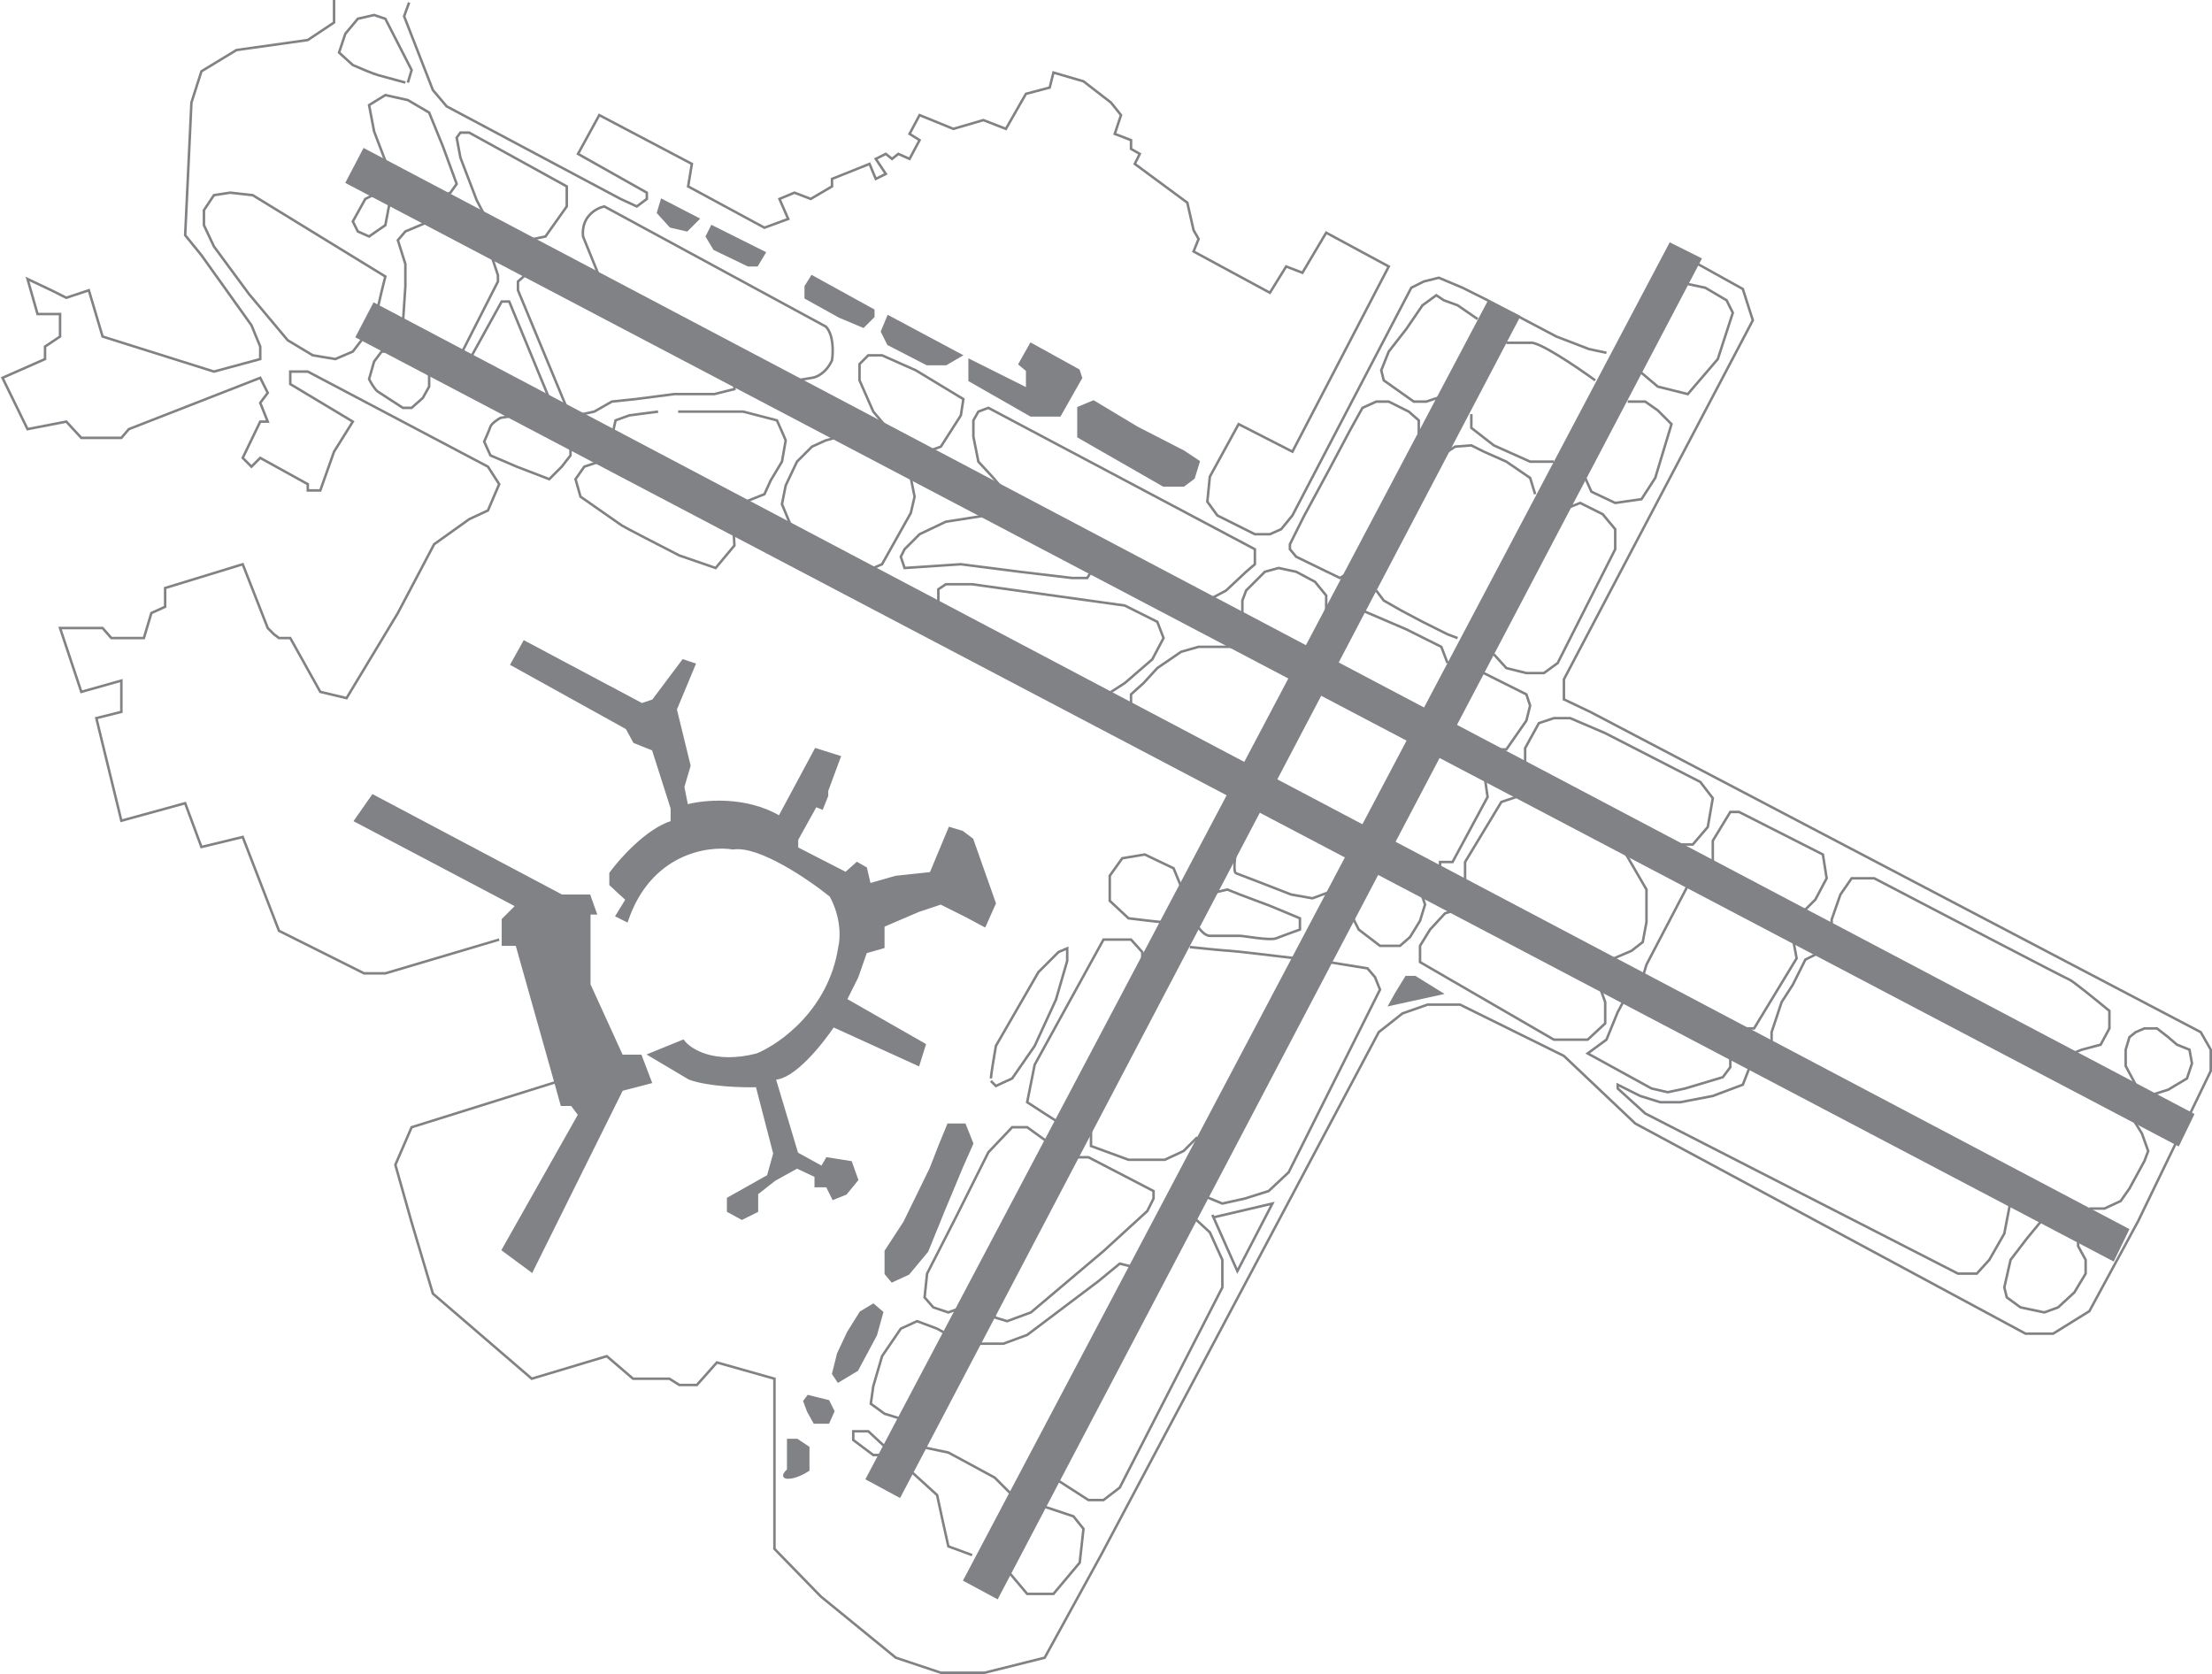 <svg xmlns="http://www.w3.org/2000/svg" width="884" height="669" fill="none" viewBox="0 0 884 669"><path fill="#818285" stroke="#818285" d="M679.5 103.5L667.5 97.5L385.5 631.5L398.5 638.5L679.5 103.5Z"/><path fill="#818285" stroke="#818285" d="M607 126.5L595 120.5L346.5 591L359.5 598L607 126.5Z"/><path fill="#818285" stroke="#818285" d="M844.499 503.5L850.356 491.429L149.5 121.5L142.655 134.583L844.499 503.5Z"/><path fill="#818285" stroke="#818285" d="M870.5 457.5L876.357 445.429L145.498 59.8L138.653 72.883L870.5 457.5Z"/><path fill="#818285" stroke="#818285" d="M224.5 441.5L222 432.5L206.5 377.5H201V367.5L206.5 362L142 328L149 318L224.5 358H235.5L238 365H235.5V372V393.5L248.5 422H256L260 432.5L248.5 435.5L212.5 508L201 499.5L231.5 445.5L228.5 441.5H224.5Z"/><path fill="#818285" stroke="#818285" d="M246.5 366L250.5 368C259.7 340.8 282.667 337.333 293 339C303.4 337.4 323.333 351 332 358C336.8 366.8 336.333 375.333 335.5 378.5C331.7 403.7 311.917 417.667 302.5 421.5C285.3 425.9 275.667 419.667 273 416L259.5 421.5L275.5 431C283.1 433.8 296.667 434.167 302.5 434L309.5 461L307 470L291 479V484L296.5 487L302.5 484V477L309.5 471.5L318.5 466.5L326 470V474H330.5L333 479L338 477L342.5 471.5L340 464.5L330.5 463L328.5 466.5L318.5 461L309.5 431C317.1 431 328.333 417 333 410L367 425.5L369.5 417.5L338 399.5L342.5 390.5L346 380.5L353 378.5V370L367 364L376 361L386 366L393.5 370L397.5 361L388.5 335.5L384.5 332.5L379.5 331L372 349L358 350.5L347.5 353.5L346 347L342.5 345L338 349L318.5 339V335.5L326 322L328.5 323L330.5 318V316L335.5 302.5L326 299.5L311.5 326.5C297.9 318.5 281.167 320.167 274.5 322L273 314.5L275.5 306L270 283.5L277.5 265.5L273 264L261 280L256.5 281.5L209.5 256.5L204.5 265.5L250.5 291L253.5 296.5L261 299.5L268.5 323V328.5C258.5 331.7 248 343.5 244 349V353.5L250.5 359.5L246.5 366Z"/><path stroke="#818285" d="M199.5 375.5L154 389H145.5L111.5 372L97 334.5L80.5 338.5L74 321L48.5 328L38.5 287L48.5 284.5V272L32.5 276.5L24 251H41L44.5 255H57.5L60.5 245L66 242.5V235L97 225.5L107 251L109.5 253.5L111.5 255H116L128 276.5L138.5 279L159 245L173.5 217.5L187.5 207.5L195 204L199.5 193.5L195 186.5L123 148.5H116V153.5L141 168.5L133.5 180.5L128 196H123V193.5L104 183L100.5 186.5L97 183L104 168.5H107L104 161L107 157L104 151L51.5 171.5L48.5 175H38.5H32.5L26.5 168.5L11 171.5L1 151L18 143.5V138.5L24 134.5V125.5H15L11 111.5L20.5 116L26.5 119L35.5 116L41 134.5L85.5 148.5L104 143.5V138.5L100.5 130L80.5 102L74 94L76.5 41L80.5 28.5L94.5 20L123 16L133.5 9V0"/><path stroke="#818285" d="M163.5 1L161.5 6.5L173 36L178.5 42.5L248 79.5L254.5 82.5L258.5 79.5V77L231 61.5L239.5 46L276.5 65.5L275 74.5L305.5 91L315 87.5L311.5 79.5L317.5 77L324 79.5L332.5 74.5V71.5L347.5 65.5L350 71.5L354 69.5L350 63.5L354 61.5L356.5 63.5L359 61.5L363.5 63.5L367.5 56L363.5 53.5L367.5 46L381 51.5L393 48L402 51.5L410 37.5L419.5 35L421 29L433 32.5L444 41L448 46L445.5 53.5L452 56V59.5L455.5 61.5L453.5 65.5L474.5 81L477 92L479 95.5L477 100.5L507.5 117L514 106.5L520.5 109L530 93L555 106.5L516.5 180.5L495 169.5L483.5 190.5L482.5 200.5L486.5 206L501.5 213.5H507.5L512 211.5L516.5 206L564 115L569 112.5L575 111L584.5 115L594.5 120L622 134.5L635 139.5L642 141"/><path stroke="#818285" d="M678.5 105.5L696.5 115.5L700.5 128L625 271.5V279.5L635.5 284.5L879.5 412.5L883.5 419.5V428L854.5 488L835 524L820.5 533H809.5L653.5 449L625 422L583.5 401.5H570.5L560.5 405L551 412.5L440 621.5L417.5 662.5L393.5 668.5H376L358 662.5L328 638L309.5 619V551L286.5 544.5L278.5 553.5H271.5L267.5 551H253L242.5 542L212.5 551L173 517L164.5 488.5L158 465.5L164.5 450.5L222 432.5"/><path fill="#818285" d="M465 194L431 174.5V163L437 160.5L454.5 171L473 180.5L479 184.5L477 191L473 194H465Z"/><path fill="#818285" d="M412 137.5L431 148L432 151L423.5 166H412L387.5 152V144L410.5 155.5V152V148L407.5 145.5L412 137.5Z"/><path fill="#818285" d="M355 126.5L384 142L378 145.5H370.5L355 137.5L352.5 132.5L355 126.5Z"/><path fill="#818285" d="M324.5 110.5L349 124V126.5L345 130.5L335.5 126.5L322 119V114.5L324.5 110.5Z"/><path fill="#818285" d="M284.5 90.5L305.5 101L302.5 106H299L285.5 99.5L282.5 94.5L284.5 90.5Z"/><path fill="#818285" d="M264.5 80L279 87.5L274.5 92L268 90.5L263 85L264.5 80Z"/><path stroke="#818285" d="M674.5 113.5L681.5 115L690 120L692.5 125L686.5 143.5L674.5 157.5L662.5 154.5L656 149M650.5 160.5H657.5L662.5 164L668 169.5L661.5 191L656 199.5L645.5 201L636 196.5L633.5 191M626.5 203L631.5 201L640.5 205.5L645.5 211.5V219.5L622.5 265L617 269H610L602 267L597 261.5M582.5 255L578.5 253.5L568.5 248.5L560 244L553 240L550 236M613.5 197.5L611.5 191L602 184.5L593 180.5L588 178L581.5 178.5L578.5 180.5M588 165.5V171L597 178L611.5 184.5H621M637.5 152C630.167 146.667 614.7 136.2 611.5 137H605.5H602M590.5 127.5L582.5 122L577 120L574 118L568.5 122L562 131.5L555 140.5L552 148L553 152L565 160.5H570L576 158.5M567 174.5V168L563 164.5L555 160.5H550L544.5 163L539.5 172L531 188L521 206.5L515.5 217.5V219.5L518 222.5L535.5 231L539.5 228.5M530 244.5V238L525.5 232.5L518 228.5L511 227L505.5 228.5L501.5 232.5L498 236L496.5 240V246M482.5 240L490 236L498 228.5L501.5 225.5V219.5L395 163L391 164.5L389 168V174.5L391 184.5L397 191L402.5 197.5M370.5 180.5L376 178.5L384 166L385 159.5L366 148L352.5 142H347L343.5 145.5V152L349 164.5L357.5 174.5M349 227L352.5 225.5L364 205L365.5 198.5L364 191M335.5 174.5L330 176L324.5 178.5L318.5 184.5L314 194L312.5 201.5L317.5 213.5M263 164.5L251.5 166L246 168L245 172.5M271 164.5H293.5H297L310.5 168L312.5 172.5L314 176L312.5 184.5L308 192L305.5 197.5L295.5 201.5M293.5 152V155.5L285.5 157.5H269.5L254 159.5L244.5 160.5L237.5 164.5L230.5 166M226.5 163L207 116V112.5L211 109M196 101L199 110V112.5L184 142M187.5 144L200.5 120.5H202H203.5L220 160.5M318.5 152L324.5 151C326.167 150.833 330.1 149.2 332.5 144C333 140.833 333.2 133.7 330 130.5L241.5 82.5C238.333 83.167 232.2 86.5 233 94.5L239.5 110.5M211 96L218 94.5L226.5 82.5V74.5L187.5 53H184L182.5 55L184 63L190.5 80L196 90.5M394 206L378 208.5L367.5 213.5L361.5 219.5L360 222.5L361.5 227L384 225.5L407.5 228.5L428.5 231H434.5L437 227M442.5 277.5L449.5 273L460.5 263.5L465 255L462.5 248.5L449.5 242L388.5 233.5H378L375 235.5V242M494.5 258.5H479L472 260.5L462.5 267L457 273L452 277.5V285M578.5 265L576 258.5L562 251.5L544.5 244M591 269H593L610 277.5L611.5 282L610 288L602 299.5H597M431 174.5L465 194H473L477 191L479 184.5L473 180.5L454.5 171L437 160.5L431 163V174.5ZM431 148L412 137.5L407.5 145.5L410.5 148V152V155.5L387.5 144V152L412 166H423.5L432 151L431 148ZM384 142L355 126.5L352.5 132.5L355 137.5L370.5 145.5H378L384 142ZM349 124L324.5 110.5L322 114.5V119L335.5 126.5L345 130.5L349 126.5V124ZM305.5 101L284.5 90.5L282.5 94.5L285.5 99.5L299 106H302.5L305.5 101ZM279 87.5L264.5 80L263 85L268 90.5L274.5 92L279 87.5Z"/><path fill="#818285" d="M565.5 390.5L576 397L555.5 401.5L558 397L562 390.5H565.5Z"/><path fill="#818285" d="M318.5 575.5L323 578.5V587.5C321.5 588.5 317.8 590.5 315 590.5C312.2 590.5 313.833 588.5 315 587.5V575.5H318.5Z"/><path fill="#818285" d="M325.5 568.5H331L333 564L331 560L323 558L321.5 560L323 564L325.5 568.5Z"/><path fill="#818285" d="M344 524.5L349 521.5L352.5 524.5L350 533.5L342.5 547.5L335 552L333 549L335 541L339 532.5L344 524.5Z"/><path fill="#818285" d="M363 509L356.5 512L354 509V500L361.5 488.5L372 467L375.5 458L379 449.5H385.5L388.5 457L384.5 466L377 484L370.5 500L363 509Z"/><path stroke="#818285" d="M609.5 304.5V299L615 289L621 287H627.5L641.5 293L679.5 312.5L684.5 319L682.5 330.5L676.5 337.5H666.5M684.5 347V336L691.5 324.5H695L728.5 341.5L730 351L725.5 359.5L721.5 363.5H713.5M827 421.5L832 419.5L839.5 417.5L843 411V404C838.167 400 828.2 391.9 827 391.5C825.8 391.1 774.5 364.333 749 351H740L735.5 357.5L732 367.5V371.5M853.5 433.5L849.5 426V419.5L851 414.5L853.5 412.5L857 411H862L866.5 414.5L870 417.5L875 419.5L876 425L874 431L866.5 435.5L858.5 438M851 445L856 453L858.5 460L857 464L851 475L847.5 480L841 483H835M728.5 380L721.5 383.5L716.5 393.5L712 400.5L710 406.5L708 412.5V417.5M830.5 495V498L833.5 503.5V509L829 516.5L822.5 522.5L817 524.5L807.5 522.5L802 518.5L801 514.5L803.5 503.5L810 495L817 486.5M803.5 480L801 493L795 503.5L790 509H788H782.5L657.5 445L646.5 435V433.5L655.5 438L663.5 440.5H671.5L684.5 438L696.5 433.5L700 424.5M691.5 421V426.5L688.5 430.5L673.5 435L666.5 436.5L660 435L634.5 421L642 415.5L646.5 404.5L650.5 397M639 393.5L641.5 400.5V409L634.5 415.5H627.5H621L567.5 384.5V378L571.5 371.5L577.5 365L582.5 363.5M567.5 355.5L569.5 361.5L567.5 368L563.5 374.5L559.5 378H551.5L543 371.5L540.5 366.5M531 384.5L546.5 387L549.5 390.5L551.5 395.5L515 468.5L507 476L497.5 479L488.5 481L480 477.5M485 486.5L508.5 481L494.5 508L484.5 485.5M477 486.5L483.5 492.5L488.5 503.5V514.5L447.5 594.5L441 599.5H435L421 590.5M415.5 601.5L429 606L433 611L431.5 624.5L421 637H410.5L402.5 627.5M388.5 621.5L379 618L377 609L374.5 597.5L363.5 587.5M404.5 597.5L397.5 590.5L379 580.5L369.5 578.5M354 578.5L347 572H341V575.5L349 581.5H352.5M379 533.5L374.5 531L366.5 528L360 531L352.5 542L349 554L348 561L353.5 565L360 567M453.5 506.5L447.5 505L439 512L410.5 533.5L401 537H395H388.5M397.5 521.5V526.5L402.5 528L412 524.5L441 500L458.5 484L461 479V476L435 462.5H429M384.5 522.5L379 524.5L373 522.5L369.5 518.5L370.5 509L382 486.5L395 460.5L404.5 450.5H410.5L419.5 457M576 397L565.5 390.5H562L558 397L555.5 401.5L576 397ZM323 578.5L318.5 575.5H315V587.5C313.833 588.5 312.2 590.5 315 590.5C317.8 590.5 321.5 588.5 323 587.5V578.5ZM331 568.5H325.5L323 564L321.5 560L323 558L331 560L333 564L331 568.5ZM349 521.5L344 524.5L339 532.5L335 541L333 549L335 552L342.5 547.5L350 533.5L352.5 524.5L349 521.5ZM356.5 512L363 509L370.5 500L377 484L384.5 466L388.5 457L385.5 449.5H379L375.5 458L372 467L361.5 488.5L354 500V509L356.5 512Z"/><path stroke="#818285" d="M396 431C396 429.8 397.333 421.833 398 418L415 388.5L423 380.5L426.5 379V384L422 399.5L413.5 418L404.5 431L398 434L396 432M423 448.5C422.2 448.1 414.333 443 410.5 440.5L413.5 425.5L441 375.5C442.167 375.5 444.8 375.5 446 375.5C447.2 375.5 450.5 375.5 452 375.5L456.5 380.5V390.5"/><path stroke="#818285" d="M436 452V458L451 463.5H465.5L473 460L478.5 454.5M518 383C509.667 382 492.7 380 491.5 380C490.3 380 480.333 379 475.5 378.5M478.5 370C479.333 371.333 481.5 374 483.5 374C486 374 494 374 495.5 374C497 374 507.5 376 510 375C512 374.2 517.167 372.333 519.5 371.5V367L507.5 362L495.5 357.5L490.5 355.5L482 357.5M494 340C493.5 342.833 492.8 348.6 494 349C495.2 349.4 509.167 354.833 516 357.5L524.5 359L534 355.5M606 318.5L600 320.5L585.5 344.5V352L575.5 349V344.5H580.5L594.5 318.5L593 308M649 340L658 355.5V368.5L656.5 376.5L652 380L645 383M675 353L658 385.5L656.5 390.5M716.5 375L718 383L701 411H696M464.5 368.5C463.3 368.5 455 367.5 451 367L443.5 360V350L448.5 343L457.5 341.5L469 347L472.5 355.5M174.5 79.5L180 77L182.5 73.5L177 58.5L171.5 45L163 40L154 38L147.5 42L149.5 52.5L157.5 73.5M156 79.5L154 90L147.5 94.5L143 92.5L141 88.5L146 79.5L151 77M163 33L164.5 28L154 7.5L149.5 6L143 7.5L138 13.5L135.5 21L141 26C143.667 27.167 149.4 29.6 151 30C152.6 30.4 159 32.167 162 33M171.5 88.5L162 92.5L159 96L162 105.5V114.5L161 129.5M151 123L152.5 116.5L154 110.5L101 78L92 77L85.5 78L81.5 84V90L85.5 98.5L99.5 117.5L115 136L125 142L134 143.5L141 140.5L146 134M157.5 140.5H152.5L149.5 144.5L147.5 151.5C148.167 152.833 149.8 155.7 151 156.5C152.2 157.3 158.167 161.167 161 163H164.5L169 159L171.5 154.5V146M206.5 166L200 167C198.833 167.667 196.4 169.3 196 170.5C195.6 171.7 194.167 175 193.5 176.5L196 182L206.5 186.5L219.5 191.5L224.5 186.5L228 182V176.5M241 184L233.5 186.5L230 191.5L232 198.5C237 202 247.3 209.2 248.5 210C249.7 210.8 264.333 218.333 271.5 222L286 227L293.5 218L293 209"/></svg>